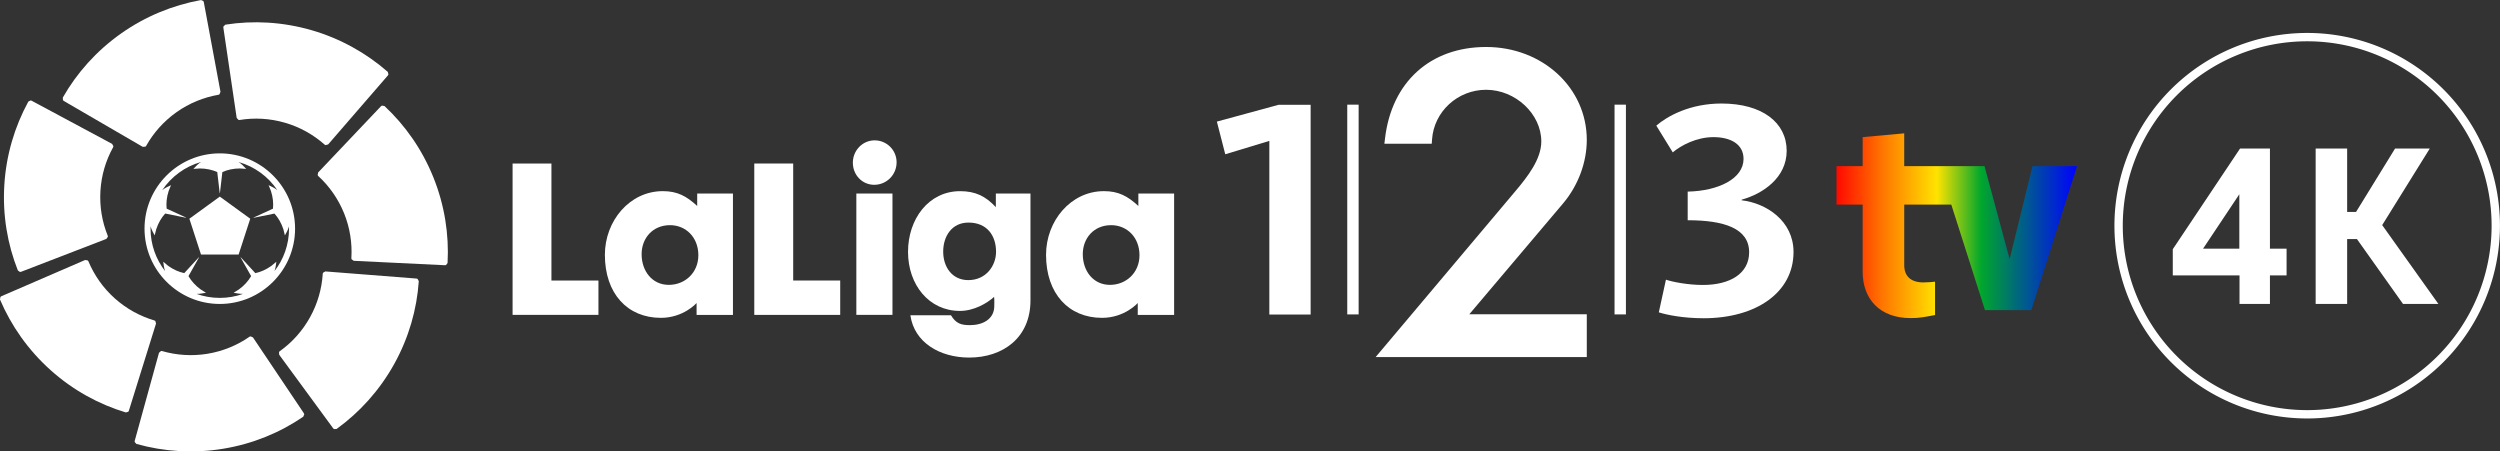 <svg id="b" version="1.1" viewBox="0 0 5349.9 966" xml:space="preserve" xmlns="http://www.w3.org/2000/svg"><rect x="0" y="0" width="5349.9" height="966" fill="#333333" stroke="none"/><defs id="c"><linearGradient id="a" x1="798.43" x2="867.92" y1="707.66" y2="707.66" gradientTransform="matrix(7.408 0 0 -7.408 -1984.8 5725.3)" gradientUnits="userSpaceOnUse"><stop id="d" stop-color="#ff0900" offset="0"/><stop id="e" stop-color="#ff7900" offset=".197"/><stop id="f" stop-color="#ffe300" offset=".417"/><stop id="g" stop-color="#00a62d" offset=".602"/><stop id="h" stop-color="#0002ff" offset="1"/></linearGradient>
</defs><path id="i" d="m3986 293.44v62.057h-55.969v82.35h55.969v143.69c0 58.391 36.592 99.172 102.45 99.172 20.162 0 29.391-2.291 52.433-6.546v-71.352c-7.629 0.798-15.484 1.5-24.81 1.571-27.429 0-41.11-13.812-41.11-36.919v-129.61h100.74l72.072 225.78h99.172l97.863-308.13h-95.376l-48.507 197.62h-0.72l-53.416-197.62h-171.84v-70.174l-88.96 8.117" fill="url(#a)" stroke-width="1.333"/><g id="j" fill="#fff"><g id="k" transform="matrix(7.408 0 0 -7.408 -1984.8 5725.3)"><g id="l" transform="matrix(8.836,0,0,8.836,286.07,744.67)"><path id="m" d="m0 0 4e-3 -0.085 0.032-0.028 2.572-1.495 6e-3 -3e-3 0.087 6e-3 0.021 0.021 7e-3 0.012c0.237 0.421 0.568 0.796 0.988 1.094 0.421 0.298 0.888 0.485 1.365 0.568l0.01 2e-3 0.029 0.014 0.034 0.081-1e-3 5e-3 -0.544 2.925-1e-3 6e-3 -0.015 0.033-0.076 0.033-7e-3 -2e-3c-0.909-0.165-1.809-0.528-2.612-1.096-0.805-0.57-1.441-1.287-1.899-2.091" fill="#fff" fill-rule="evenodd"/></g><g id="n" transform="matrix(8.836,0,0,8.836,273.08,694.73)"><path id="o" d="m0 0 0.07-0.05 0.041 8e-3 2.775 1.07 7e-3 1e-3 0.051 0.073-4e-3 0.029-5e-3 0.014c-0.18 0.448-0.266 0.94-0.235 1.454 0.031 0.516 0.177 0.997 0.411 1.421l5e-3 9e-3 8e-3 0.031-0.042 0.078-5e-3 2e-3 -2.622 1.406-5e-3 3e-3 -0.034 9e-3 -0.075-0.039-3e-3 -7e-3 1e-3 1e-3c-0.442-0.812-0.722-1.74-0.781-2.723-0.06-0.984 0.102-1.93 0.442-2.789" fill="#fff" fill-rule="evenodd"/></g><g id="p" transform="matrix(8.836,0,0,8.836,304.27,653.71)"><path id="q" d="m0 0 0.082 0.023 0.019 0.037 0.885 2.841 2e-3 6e-3 -0.024 0.084-0.026 0.015-0.013 4e-3c-0.462 0.138-0.903 0.377-1.287 0.72-0.384 0.344-0.67 0.758-0.858 1.204l-3e-3 9e-3 -0.019 0.026-0.088 0.015-5e-3 -2e-3 -2.73-1.181-6e-3 -3e-3 -0.028-0.021-0.015-0.083 2e-3 -6e-3c0.363-0.85 0.917-1.646 1.651-2.303 0.733-0.658 1.576-1.118 2.461-1.385" fill="#fff" fill-rule="evenodd"/></g><g id="r" transform="matrix(8.836,0,0,8.836,355.53,652.48)"><path id="s" d="m0 0 0.033 0.079-0.016 0.038-1.658 2.47-4e-3 6e-3 -0.081 0.034-0.028-0.01-0.011-8e-3c-0.397-0.275-0.86-0.468-1.367-0.552-0.51-0.083-1.011-0.047-1.477 0.087l-0.01 3e-3 -0.031 1e-3 -0.067-0.059-1e-3 -5e-3 -0.791-2.869-2e-3 -4e-3 -1e-3 -0.037 0.055-0.063 7e-3 -2e-3h-1e-3c0.889-0.25 1.857-0.317 2.829-0.157 0.972 0.159 1.859 0.526 2.622 1.048" fill="#fff" fill-rule="evenodd"/></g><g id="t" transform="matrix(8.836,0,0,8.836,388.9,691.64)"><path id="u" d="m0 0-0.041 0.075-0.04 0.01-2.966 0.232-6e-3 1e-3 -0.077-0.043-0.01-0.029v-0.014c-0.032-0.482-0.166-0.964-0.416-1.414-0.251-0.452-0.59-0.823-0.983-1.104l-9e-3 -7e-3 -0.021-0.024 5e-3 -0.088 3e-3 -5e-3 1.76-2.399 2e-3 -4e-3 0.029-0.024 0.083 4e-3 5e-3 4e-3c0.749 0.543 1.401 1.26 1.879 2.121 0.478 0.862 0.739 1.785 0.803 2.707" fill="#fff" fill-rule="evenodd"/></g><g id="v" transform="matrix(8.836,0,0,8.836,379,742.22)"><path id="w" d="m0 0-0.084 0.015-0.034-0.024-2.048-2.159-5e-3 -5e-3 -0.014-0.086 0.016-0.025 0.01-0.01c0.355-0.328 0.644-0.736 0.838-1.213 0.193-0.479 0.267-0.976 0.238-1.46l-1e-3 -0.01 7e-3 -0.031 0.071-0.052h5e-3l2.973-0.144h4e-3l0.036 6e-3 0.05 0.067v8e-3c0.05 0.922-0.096 1.88-0.465 2.794s-0.921 1.698-1.597 2.329" fill="#fff" fill-rule="evenodd"/></g><g id="x" transform="matrix(8.836,0,0,8.836,333.03,765.73)"><path id="y" d="m0 0-0.063-0.058-3e-3 -0.041 0.435-2.944 1e-3 -6e-3 0.059-0.065 0.03-3e-3 0.014 2e-3c0.476 0.077 0.976 0.053 1.47-0.09 0.497-0.143 0.934-0.392 1.297-0.713l7e-3 -6e-3 0.028-0.015 0.085 0.024 4e-3 4e-3 1.948 2.25 3e-3 3e-3 0.016 0.033-0.021 0.081-6e-3 4e-3h1e-3c-0.696 0.608-1.541 1.085-2.486 1.359-0.947 0.273-1.905 0.324-2.819 0.181" fill="#fff" fill-rule="evenodd"/></g><g id="z" transform="matrix(8.836,0,0,8.836,331.42,728.55)"><path id="aa" d="m0 0c-1.357 0-2.461-1.104-2.461-2.461 0-1.358 1.104-2.462 2.461-2.462s2.461 1.104 2.461 2.462c0 1.357-1.104 2.461-2.461 2.461m1.788-3.848c0.037 0.099 0.049 0.216 0.061 0.306l-0.16-0.134c-0.169-0.122-0.352-0.203-0.527-0.24l-0.477 0.519-6e-3 -4e-3 0.345-0.612c-0.09-0.157-0.223-0.308-0.396-0.433l-0.176-0.111c0.089-0.016 0.203-0.04 0.309-0.036-0.237-0.086-0.494-0.132-0.761-0.132-0.268 0-0.524 0.046-0.763 0.132 0.107-5e-3 0.221 0.02 0.311 0.036l-0.177 0.111c-0.171 0.125-0.305 0.276-0.395 0.433l0.345 0.612-6e-3 4e-3 -0.477-0.518c-0.176 0.036-0.358 0.117-0.528 0.239l-0.159 0.134c0.012-0.091 0.023-0.208 0.062-0.308-0.299 0.384-0.477 0.864-0.477 1.389l2e-3 0.074c0.027-0.107 0.089-0.212 0.133-0.295l0.051 0.202c0.066 0.203 0.169 0.378 0.293 0.513l0.681-0.138 2e-3 7e-3 -0.636 0.291c-0.019 0.178 1e-3 0.376 0.065 0.574l0.078 0.194c-0.087-0.042-0.203-0.093-0.289-0.166 0.297 0.444 0.746 0.776 1.272 0.924-0.098-0.058-0.183-0.155-0.252-0.227l0.208 0.015c0.211 0 0.408-0.044 0.573-0.118l0.08-0.689h7e-3l0.08 0.689c0.164 0.074 0.361 0.118 0.572 0.118l0.208-0.015c-0.069 0.071-0.154 0.168-0.252 0.226 0.526-0.148 0.974-0.479 1.27-0.922-0.085 0.072-0.2 0.123-0.287 0.165l0.078-0.194c0.064-0.199 0.084-0.396 0.065-0.575l-0.635-0.291 2e-3 -7e-3 0.681 0.138c0.123-0.134 0.226-0.31 0.292-0.512l0.05-0.202c0.045 0.083 0.107 0.187 0.133 0.293l2e-3 -0.072c0-0.524-0.178-1.005-0.475-1.387" fill="#fff" fill-rule="evenodd"/></g><g id="ab" transform="matrix(8.836,0,0,8.836,322.63,709.67)"><path id="ac" d="m0 0 0.38-1.17h1.23l0.38 1.17-0.995 0.723" fill="#fff" fill-rule="evenodd"/></g><g id="ad" transform="matrix(8.836,0,0,8.836,440.8,681.89)"><path id="ae" d="m0 0h-2.807v4.949h1.27v-3.825h1.537" fill="#fff" fill-rule="evenodd"/></g><g id="af" transform="matrix(8.836,0,0,8.836,442.66,699.25)"><path id="ag" d="m0 0c0 1.105 0.807 2.081 1.893 2.081 0.477 0 0.775-0.162 1.125-0.485v0.406h1.169v-3.967h-1.189v0.388s-0.425-0.484-1.168-0.484c-1.087 0-1.83 0.788-1.83 2.061m2.129 0.969c-0.566 0-0.928-0.426-0.928-0.949 0-0.55 0.343-1.003 0.889-1.003 0.528 0 0.966 0.395 0.966 0.97 0 0.581-0.406 0.982-0.927 0.982" fill="#fff" fill-rule="evenodd"/></g><g id="ah" transform="matrix(8.836,0,0,8.836,510.64,681.89)"><path id="ai" d="m0 0h-2.809v4.949h1.272v-3.825h1.537" fill="#fff" fill-rule="evenodd"/></g><path id="aj" d="m514.29 725.86c0 3.535 2.801 6.451 6.292 6.451 3.473 0 6.345-2.792 6.345-6.345 0-3.588-2.872-6.495-6.468-6.495-3.42 0-6.168 2.792-6.168 6.389m1.007-43.97h10.436v35.063h-10.436z" fill-rule="evenodd"/><g id="ak" transform="matrix(8.836,0,0,8.836,530.23,700.11)"><path id="al" d="m0 0c0 1.072 0.673 1.983 1.703 1.983 0.495 0 0.832-0.161 1.168-0.523v0.446h1.132v-3.496c0-1.227-0.909-1.867-2.002-1.867-0.96 0-1.798 0.491-1.924 1.383h1.327c0.165-0.272 0.33-0.323 0.623-0.323 0.413 0 0.793 0.193 0.793 0.626 0 0.104 7e-3 0.195-6e-3 0.298-0.229-0.207-0.654-0.459-1.118-0.459-1.009 0-1.696 0.853-1.696 1.932m1.976 0.956c-0.553 0-0.826-0.458-0.826-0.949 0-0.511 0.298-0.932 0.819-0.932 0.591 0 0.909 0.48 0.909 0.925 0 0.53-0.293 0.956-0.902 0.956" fill="#fff" fill-rule="evenodd"/></g><g id="am" transform="matrix(8.836,0,0,8.836,570.1,699.25)"><path id="an" d="m0 0c0 1.105 0.806 2.081 1.893 2.081 0.476 0 0.775-0.162 1.125-0.485v0.406h1.169v-3.967h-1.189v0.388s-0.426-0.484-1.168-0.484c-1.087 0-1.83 0.788-1.83 2.061m2.128 0.969c-0.566 0-0.927-0.426-0.927-0.949 0-0.55 0.342-1.003 0.889-1.003 0.527 0 0.965 0.395 0.965 0.97 0 0.581-0.406 0.982-0.927 0.982" fill="#fff" fill-rule="evenodd"/></g><g id="ao" transform="matrix(8.836,0,0,8.836,646.53,682)"><path id="ap" d="m0 0v6.857h-1.045l-2.02-0.55 0.274-1.068 1.441 0.437v-5.676" fill="#fff" fill-rule="evenodd"/></g><path id="aq" d="m657.11 682.03h3.287v60.592h-3.287z"/><path id="ar" d="m734.32 682.03h3.287v60.592h-3.287z"/><g id="as" transform="matrix(8.836,0,0,8.836,760.02,680.92)"><path id="at" d="m0 0c1.725 0 2.943 0.844 2.943 2.166 0 1.019-0.893 1.598-1.695 1.69v0.021c0.7 0.193 1.471 0.722 1.471 1.596 0 0.926-0.801 1.547-2.131 1.547-1.024 0-1.765-0.407-2.131-0.723l0.538-0.874c0.275 0.233 0.782 0.498 1.33 0.498 0.568 0 0.984-0.234 0.984-0.712 0-0.641-0.812-1.048-1.826-1.069v-0.936c1.187 0 2.009-0.264 2.009-1.047 0-0.692-0.619-1.069-1.512-1.069-0.497 0-1.004 0.102-1.208 0.173l-0.233-1.068c0.253-0.082 0.792-0.193 1.461-0.193" fill="#fff" fill-rule="evenodd"/></g><g id="au" transform="matrix(8.836,0,0,8.836,665.31,669.71)"><path id="av" d="m0 0 4.566 5.42c0.412 0.487 0.85 1.056 0.85 1.628 0 0.9-0.844 1.69-1.805 1.69-0.929 0-1.705-0.713-1.767-1.624l-0.01-0.139h-1.548l0.02 0.167c0.214 1.847 1.48 2.995 3.305 2.995 1.846 0 3.292-1.335 3.292-3.038 0-0.735-0.282-1.492-0.775-2.076l-3.067-3.625h3.842v-1.398h-6.903" fill="#fff" fill-rule="evenodd"/></g></g><g id="aw"><path id="ax" d="m4937.3 70.51a412.5 412.5 0 0 0-412.5 412.5 412.5 412.5 0 0 0 412.5 412.5 412.5 412.5 0 0 0 412.5-412.5 412.5 412.5 0 0 0-412.5-412.5zm0 17.855a394.65 394.64 0 0 1 394.64 394.64 394.65 394.64 0 0 1-394.64 394.64 394.65 394.64 0 0 1-394.65-394.64 394.65 394.64 0 0 1 394.65-394.64z" style="paint-order:stroke fill markers"/><g id="ay"><path id="az" d="m4793.6 317.88h63.977v214.25h35.616v57.181h-35.616v61.082l-65.1 0.013v-61.091h-142.81v-55.978l143.94-215.44m-79.138 214.25h77.606v-116.41z" stroke-width="1.021"/><path id="ba" d="m4955.4 317.91h67.403v135.69h19.014l83.495-135.69 74.278-3.3e-4 -101.81 163.81 120.25 168.66h-75.692l-98.511-138.72h-21.022v138.72h-67.403z" stroke-width=".866"/></g></g></g></svg>
